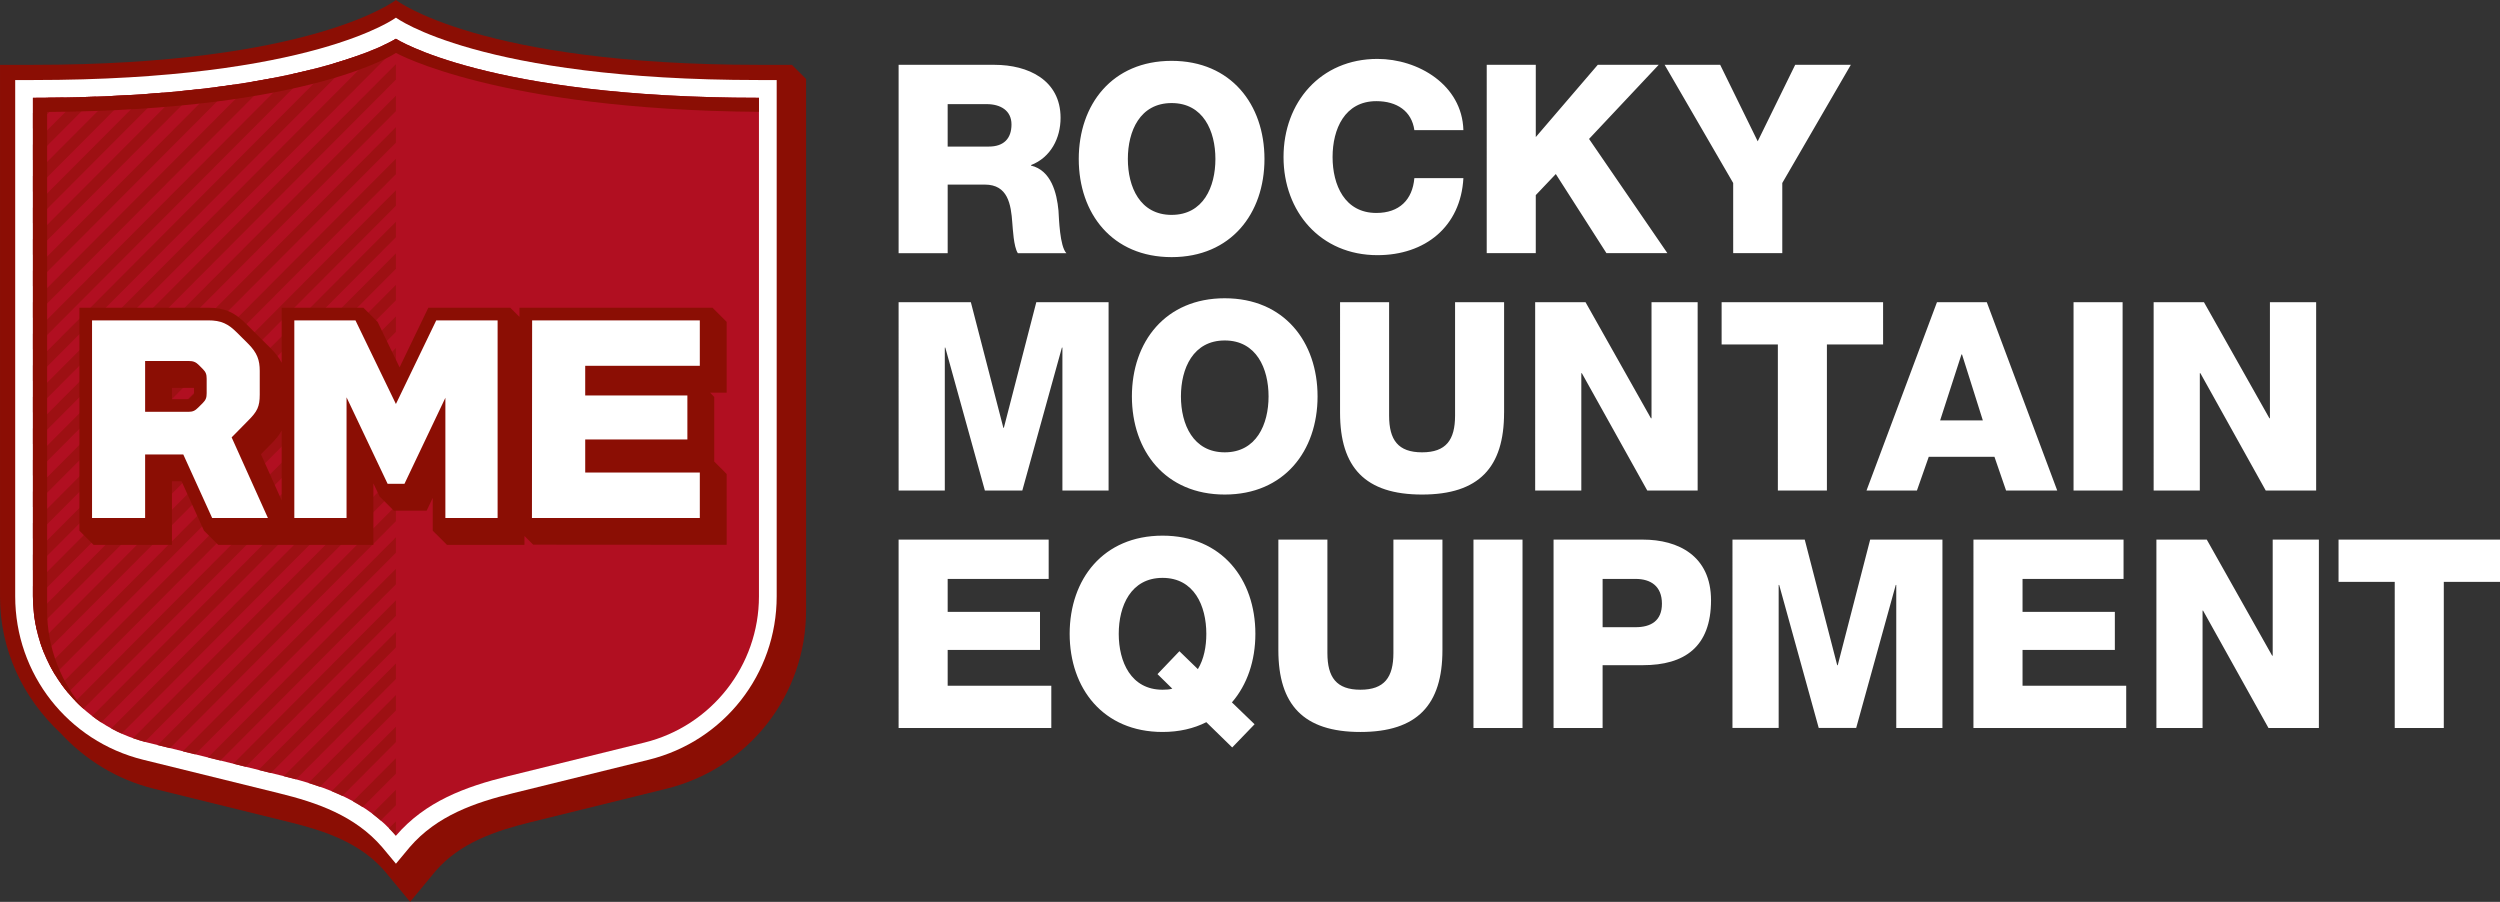 <svg xmlns="http://www.w3.org/2000/svg" xmlns:xlink="http://www.w3.org/1999/xlink" width="367.626" height="132.616" viewBox="0 0 367.626 132.616"><rect x="0" y="0" width="367.626" height="132.616" fill="#333333" stroke="none"/><defs><path id="a" d="M0 0h367.626v132.616H0z"/></defs><clipPath id="b"><use xlink:href="#a" overflow="visible"/></clipPath><path clip-path="url(#b)" fill="#FFF" d="M132.14 9.533h14.12c4.887 0 9.697 2.21 9.697 7.797 0 2.98-1.435 5.815-4.344 6.944v.073c2.948.702 3.796 4 4.037 6.637.075 1.167.188 5.235 1.162 6.245h-7.138c-.624-.93-.737-3.653-.812-4.425-.194-2.792-.662-5.66-4.04-5.66h-5.466v10.084h-7.215V9.532zm7.214 12.02h6.05c2.178 0 3.337-1.157 3.337-3.255 0-2.055-1.628-2.986-3.646-2.986h-5.74v6.24zM172.287 8.948c8.725 0 13.654 6.406 13.654 14.432 0 8.03-4.93 14.43-13.653 14.43-8.73 0-13.656-6.4-13.656-14.43 0-8.026 4.926-14.432 13.657-14.432m0 22.65c4.655 0 6.438-4.105 6.438-8.218 0-4.11-1.782-8.224-6.438-8.224-4.657 0-6.437 4.114-6.437 8.224 0 4.113 1.78 8.22 6.437 8.22M207.982 19.137c-.388-2.792-2.562-4.262-5.588-4.262-4.658 0-6.438 4.108-6.438 8.22 0 4.11 1.78 8.22 6.438 8.22 3.376 0 5.312-1.935 5.588-5.123h7.21c-.385 7.14-5.627 11.33-12.637 11.33-8.38 0-13.812-6.398-13.812-14.426 0-8.033 5.432-14.433 13.812-14.433 5.97 0 12.45 3.804 12.637 10.474h-7.21zM218.624 9.532h7.214v10.625l9.114-10.625h8.96L233.67 20.43l11.52 16.796h-8.962l-7.447-11.634-2.945 3.1v8.534h-7.214M262.085 26.91v10.316h-7.22V26.91L244.784 9.53h8.17l5.517 11.25 5.513-11.25h8.182M132.14 44.44h10.625l4.778 18.465h.075l4.77-18.466h10.63v27.697h-6.79V51.114h-.074l-5.823 21.023h-5.503l-5.822-21.023h-.072v21.023h-6.792M180.103 43.86c8.724 0 13.645 6.4 13.645 14.433 0 8.027-4.92 14.43-13.645 14.43-8.73 0-13.656-6.403-13.656-14.43 0-8.032 4.925-14.434 13.656-14.434m0 22.656c4.65 0 6.44-4.118 6.44-8.223 0-4.11-1.79-8.227-6.44-8.227-4.657 0-6.446 4.117-6.446 8.227 0 4.105 1.79 8.223 6.446 8.223M221.175 60.693c0 8.033-3.684 12.03-12.064 12.03-8.375 0-12.055-3.997-12.055-12.03V44.44h7.213v16.68c0 3.574 1.32 5.395 4.843 5.395 3.53 0 4.856-1.82 4.856-5.396V44.44h7.21v16.253zM225.746 44.44h7.408l9.618 17.07h.084V44.44h6.784v27.697h-7.406l-9.624-17.263h-.077v17.263h-6.787M276.91 50.65h-8.263v21.487h-7.212V50.65h-8.27v-6.21h23.744M284.83 44.442h7.33l10.358 27.694h-7.523l-1.71-4.963h-9.66l-1.74 4.963h-7.415l10.36-27.694zm.467 17.376h6.28l-3.06-9.694h-.083l-3.137 9.694zM304.916 44.44h7.214v27.697h-7.214zM316.693 44.44h7.402l9.625 17.07h.073V44.44h6.797v27.697h-7.41l-9.616-17.263h-.08v17.263h-6.79M132.14 79.35h22.068v5.78h-14.852v4.85h13.577v5.592h-13.577v5.27h15.24v6.207h-22.455M181.197 109.914l-3.807-3.718c-1.826.93-3.995 1.44-6.436 1.44-8.73 0-13.66-6.41-13.66-14.434s4.928-14.434 13.66-14.434c8.722 0 13.65 6.41 13.65 14.434 0 3.948-1.2 7.485-3.45 10.085l3.333 3.215-3.29 3.412zm-7.765-14.153l2.715 2.636c.895-1.475 1.243-3.327 1.243-5.192 0-4.11-1.782-8.228-6.436-8.228s-6.444 4.117-6.444 8.228c0 4.11 1.79 8.22 6.444 8.22.542 0 1.007-.028 1.433-.154l-2.177-2.14 3.222-3.37zM212.11 95.607c0 8.023-3.684 12.03-12.064 12.03s-12.063-4.007-12.063-12.03V79.35h7.212v16.685c0 3.564 1.326 5.39 4.852 5.39 3.53 0 4.854-1.825 4.854-5.39V79.35h7.21v16.257zM216.674 79.35h7.213v27.7h-7.213zM228.45 79.35h13.147c5.16 0 10.01 2.37 10.01 8.925 0 6.864-3.917 9.54-10.01 9.54h-5.934v9.234h-7.213v-27.7zm7.214 12.88h4.85c2.252 0 3.874-.936 3.874-3.452 0-2.6-1.664-3.648-3.873-3.648h-4.85v7.1zM254.76 79.35h10.627l4.773 18.465h.08l4.768-18.465h10.628v27.7h-6.79V86.017h-.074l-5.82 21.03h-5.507l-5.815-21.03h-.077v21.03h-6.794M290.196 79.35h22.073v5.78h-14.854v4.85h13.574v5.592h-13.574v5.27h15.244v6.207h-22.464M317.1 79.35h7.407l9.614 17.068h.08V79.35h6.792v27.7h-7.412l-9.617-17.258h-.077v17.257H317.1M367.626 85.563h-8.265v21.486h-7.215V85.562h-8.263V79.35h23.744"/><path clip-path="url(#b)" fill="#8B0E04" d="M116.446 9.535h-4.842C70.41 9.535 58.222 0 58.222 0S46.038 9.535 4.84 9.535H.002v78.16c0 7.905 3.332 14.9 8.943 20.157 3.56 3.845 8.25 6.794 13.673 8.13l19.99 4.927c5.13 1.264 10.38 3.012 13.992 7.226l3.708 4.48 3.708-4.48c3.614-4.214 8.864-5.962 13.995-7.227L98 115.98c12.093-2.977 20.535-13.754 20.535-26.203v-78.16l-2.087-2.082"/><path clip-path="url(#b)" fill="#FFF" d="M58.222 127.01l2.012-2.417c4.025-4.684 9.663-6.585 15.155-7.94l19.99-4.928c11.086-2.732 18.833-12.61 18.833-24.03V11.77h-2.608c-41.123 0-53.382-9.176-53.382-9.176S45.963 11.77 4.84 11.77H2.235v75.924c0 11.42 7.744 21.298 18.83 24.03l19.99 4.928c5.493 1.355 11.13 3.257 15.156 7.94l2.012 2.42"/><path clip-path="url(#b)" fill="#B10F21" d="M58.222 122.894c4.306-5.018 10.128-7.192 16.548-8.77l19.986-4.928c9.88-2.434 16.848-11.33 16.848-21.5V14.38C71.63 14.38 58.222 5.7 58.222 5.7S44.812 14.38 4.84 14.38v73.314c0 10.17 6.97 19.067 16.85 21.5l19.988 4.928c6.417 1.58 12.242 3.754 16.544 8.772"/><path clip-path="url(#b)" fill="#9D1013" d="M5.4 92.553c-.143-.63-.258-1.272-.344-1.93L58.22 37.258v2.272L5.4 92.552M4.842 69.92v-2.278L58.22 14.066v2.275"/><path clip-path="url(#b)" fill="#C17960" d="M49.078 9.333l.004-.003c1.253-.37 2.357-.73 3.335-1.075l-.005.003c-.973.344-2.08.706-3.334 1.075"/><path clip-path="url(#b)" fill="#9D1013" d="M4.842 56v-2.27l44.235-44.4c1.253-.366 2.362-.728 3.335-1.072L4.842 56"/><path clip-path="url(#b)" fill="#C17960" d="M56.34 6.682l.002-.004c1.277-.594 1.87-.97 1.878-.977-.047.03-.64.405-1.88.982"/><path clip-path="url(#b)" fill="#9D1013" d="M4.842 60.64v-2.27L56.337 6.682c1.246-.575 1.836-.95 1.883-.98v1.367L4.842 60.64M4.842 74.555v-2.272l53.378-53.58v2.273M4.842 79.196v-2.272L58.22 23.34v2.273M4.873 88.442c-.007-.25-.03-.496-.03-.748V86.2L58.22 32.615v2.27L4.873 88.443M4.842 83.837v-2.273L58.22 27.982v2.272"/><path clip-path="url(#b)" fill="#C17960" d="M37.42 11.966c.874-.15 1.704-.304 2.513-.458l-.003.003c-.806.158-1.643.31-2.51.456"/><path clip-path="url(#b)" fill="#9D1013" d="M4.842 46.725v-2.27L37.17 12.008c.085-.017.168-.03.25-.044.866-.147 1.7-.297 2.51-.45L4.84 46.725"/><path clip-path="url(#b)" fill="#C17960" d="M21.503 13.82v-.002c.842-.056 1.653-.12 2.455-.188l-.003.003c-.802.068-1.618.133-2.452.188"/><path clip-path="url(#b)" fill="#9D1013" d="M4.842 32.812v-2.27l16.662-16.72c.833-.058 1.653-.123 2.452-.187L4.842 32.812"/><path clip-path="url(#b)" fill="#C17960" d="M42.888 10.907l.005-.003c1.048-.23 2.03-.46 2.958-.697l-.006.007c-.927.23-1.912.464-2.956.693"/><path clip-path="url(#b)" fill="#9D1013" d="M4.842 51.362V49.09L42.89 10.906c1.044-.23 2.028-.463 2.956-.695L4.842 51.363"/><path clip-path="url(#b)" fill="#C17960" d="M11.796 14.288l.005-.003c.794-.02 1.568-.047 2.34-.075l-.006.003c-.765.028-1.546.053-2.338.075"/><path clip-path="url(#b)" fill="#9D1013" d="M4.842 23.537v-2.272l6.957-6.98c.79-.02 1.57-.044 2.335-.07l-9.293 9.322"/><path clip-path="url(#b)" fill="#C17960" d="M7.094 14.368l.007-.007c.775-.002 1.54-.013 2.292-.027l-.004.007c-.754.01-1.516.02-2.294.028"/><path clip-path="url(#b)" fill="#9D1013" d="M4.842 18.9v-2.272l2.254-2.258c.772-.007 1.538-.018 2.29-.03L4.843 18.9"/><path clip-path="url(#b)" fill="#C17960" d="M16.595 14.11l.003-.004c.81-.04 1.61-.08 2.392-.124l-.003.003c-.785.046-1.58.086-2.392.125"/><path clip-path="url(#b)" fill="#9D1013" d="M4.842 28.174v-2.27L16.596 14.11c.81-.04 1.604-.083 2.387-.125l-14.14 14.19M6.513 96.075c-.226-.545-.427-1.098-.61-1.663l52.317-52.52v2.27L6.513 96.076"/><path clip-path="url(#b)" fill="#C17960" d="M26.546 13.4l.003-.003c.864-.087 1.705-.177 2.528-.27l-.007.007c-.82.094-1.663.18-2.524.266"/><path clip-path="url(#b)" fill="#9D1013" d="M4.842 37.45v-2.276L26.546 13.4c.86-.085 1.708-.17 2.527-.265L4.843 37.45"/><path clip-path="url(#b)" fill="#C17960" d="M31.753 12.812l.003-.003c.902-.12 1.78-.24 2.626-.363l-.003.003c-.852.125-1.725.243-2.627.362"/><path clip-path="url(#b)" fill="#9D1013" d="M4.842 42.087v-2.27l26.91-27.005c.903-.116 1.778-.238 2.627-.362L4.84 42.087M4.842 65.282v-2.28L58.22 9.433v2.273"/><path clip-path="url(#b)" fill="#C17960" d="M50.34 117.044c-.516-.244-1.038-.482-1.572-.7l.004-.005c.533.215 1.06.445 1.578.69l-.01.014"/><path clip-path="url(#b)" fill="#9D1013" d="M50.35 117.03c-.52-.245-1.042-.47-1.576-.69l9.445-9.486v2.27l-7.87 7.905"/><path clip-path="url(#b)" fill="#C17960" d="M43.52 114.604c-.558-.146-1.115-.3-1.682-.44.566.14 1.127.286 1.686.44h-.003"/><path clip-path="url(#b)" fill="#9D1013" d="M43.527 114.598c-.56-.154-1.12-.294-1.69-.44-.036-.007-.07-.014-.11-.02L58.22 97.562v2.28l-14.693 14.755"/><path clip-path="url(#b)" fill="#C17960" d="M47.05 115.71c-.562-.203-1.127-.393-1.704-.567l.01-.014c.578.18 1.146.362 1.705.558l-.01.02"/><path clip-path="url(#b)" fill="#9D1013" d="M47.062 115.694c-.563-.195-1.13-.384-1.707-.565L58.22 102.21v2.272l-11.158 11.21"/><path clip-path="url(#b)" fill="#C17960" d="M39.834 113.668l-1.817-.447 1.817.448z"/><path clip-path="url(#b)" fill="#9D1013" d="M39.834 113.668l-1.816-.447 20.2-20.29v2.272l-18.384 18.466"/><path clip-path="url(#b)" fill="#C17960" d="M55.97 120.67c-.408-.354-.813-.71-1.238-1.032h.004c.424.32.844.656 1.256 1.013l-.022.02"/><path clip-path="url(#b)" fill="#9D1013" d="M55.99 120.65c-.408-.356-.825-.69-1.255-1.013l3.484-3.502v2.277l-2.23 2.238"/><path clip-path="url(#b)" fill="#C17960" d="M53.32 118.687c-.464-.294-.94-.573-1.423-.84l.017-.02c.484.265.956.545 1.42.845l-.013.015"/><path clip-path="url(#b)" fill="#9D1013" d="M53.336 118.672c-.465-.3-.938-.58-1.424-.845l6.306-6.333v2.272l-4.882 4.906M8.07 99.158c-.29-.476-.56-.965-.813-1.46l50.963-51.17v2.276L8.07 99.158M36.125 112.752l-1.82-.447L58.22 88.282v2.28"/><path clip-path="url(#b)" fill="#C17960" d="M58.22 122.894c-.33-.384-.688-.727-1.036-1.076l.023-.027c.346.356.683.72 1.012 1.104"/><path clip-path="url(#b)" fill="#9D1013" d="M58.22 122.894c-.33-.384-.667-.748-1.013-1.104l1.012-1.014v2.118M12.272 104.218c-.402-.356-.785-.727-1.157-1.11l47.105-47.3v2.27l-45.948 46.14M14.884 106.237c-.455-.3-.895-.614-1.325-.95l44.658-44.84v2.272l-43.334 43.517M17.877 107.874c-.515-.237-1.022-.49-1.517-.755l41.86-42.034v2.277l-40.343 40.51M10 101.862c-.35-.42-.677-.846-.99-1.285L58.22 51.17v2.27L10 101.863"/><path clip-path="url(#b)" fill="#C17960" d="M24.99 110.013l-1.816-.45v-.005"/><path clip-path="url(#b)" fill="#9D1013" d="M24.993 110.013l-1.82-.45L58.22 74.367v2.272M21.293 109.083c-.587-.16-1.166-.336-1.73-.538l38.656-38.82v2.272l-36.927 37.086"/><path clip-path="url(#b)" fill="#C17960" d="M28.702 110.928l-1.817-.447 1.817.448z"/><path clip-path="url(#b)" fill="#9D1013" d="M28.702 110.928l-1.817-.448L58.22 79.007v2.272L28.7 110.927M32.412 111.837l-1.818-.448L58.22 83.64v2.28"/><path clip-path="url(#b)" fill="#8B0E04" d="M6.927 89.777V16.464c38.92-.266 51.3-8.68 51.3-8.68s14.962 8.368 53.378 8.662V14.38c-39.973 0-53.382-8.68-53.382-8.68s-13.41 8.68-53.383 8.68v73.314c0 6.55 2.902 12.568 7.604 16.67-3.452-3.933-5.517-9.07-5.517-14.587M58.2 122.873l.02.02h.004"/><path clip-path="url(#b)" fill="#8B0E04" d="M106.858 47.333l-2.086-2.083H76.39l-.003 1.346-1.35-1.346H62.985l-4.227 8.765-3.234-6.682-2.086-2.083H41.42v8.1c-.36-.702-.854-1.362-1.522-2.033L36.19 47.62c-1.753-1.75-3.218-2.37-5.592-2.37H11.674v32.787l2.083 2.083h11.53v-9.345H26.7l3.297 7.262 2.086 2.083h22.823V71.083l.412.865.51 1.063 2.082 2.083h4.83l.893-1.88v4.822l2.086 2.083h11.404v-1.303l1.285 1.28 28.45.02V69.705l-1.83-1.838v-9.49l-.612-.636h2.44V47.333zM28.528 57.82v.102l-.04.035-.657.657-.086.087H25.286v-1.67h3.243v.79zm12.89 15.764l-3.048-6.788 1.54-1.56c.65-.658 1.144-1.245 1.51-1.898v10.246z"/><path clip-path="url(#b)" fill="#FFF" d="M34.063 64.317l2.432-2.47c1.328-1.33 1.7-2.035 1.7-3.824v-3.48c0-1.584-.372-2.664-1.7-3.992l-1.622-1.617c-1.33-1.327-2.326-1.824-4.276-1.824H13.535v29.06h7.806v-9.346h5.61l4.246 9.345h8.2l-5.333-11.853zM21.34 53.085h6.434c.666 0 1.042.164 1.493.622l.543.545c.456.455.58.787.58 1.45v2.12c0 .663-.124.99-.58 1.45l-.667.663c-.456.458-.788.625-1.45.625H21.34v-7.475zM65.493 58.495V76.17h7.68V47.11H64.15l-5.93 12.3-5.95-12.3h-8.99v29.06h7.68V58.424L57 71.145h2.477M86.056 69.487v-4.86h15.023v-6.47H86.055V53.79h16.852v-6.677H78.25s-.013 28.687-.027 29.057h24.685v-6.682H86.056z"/></svg>
